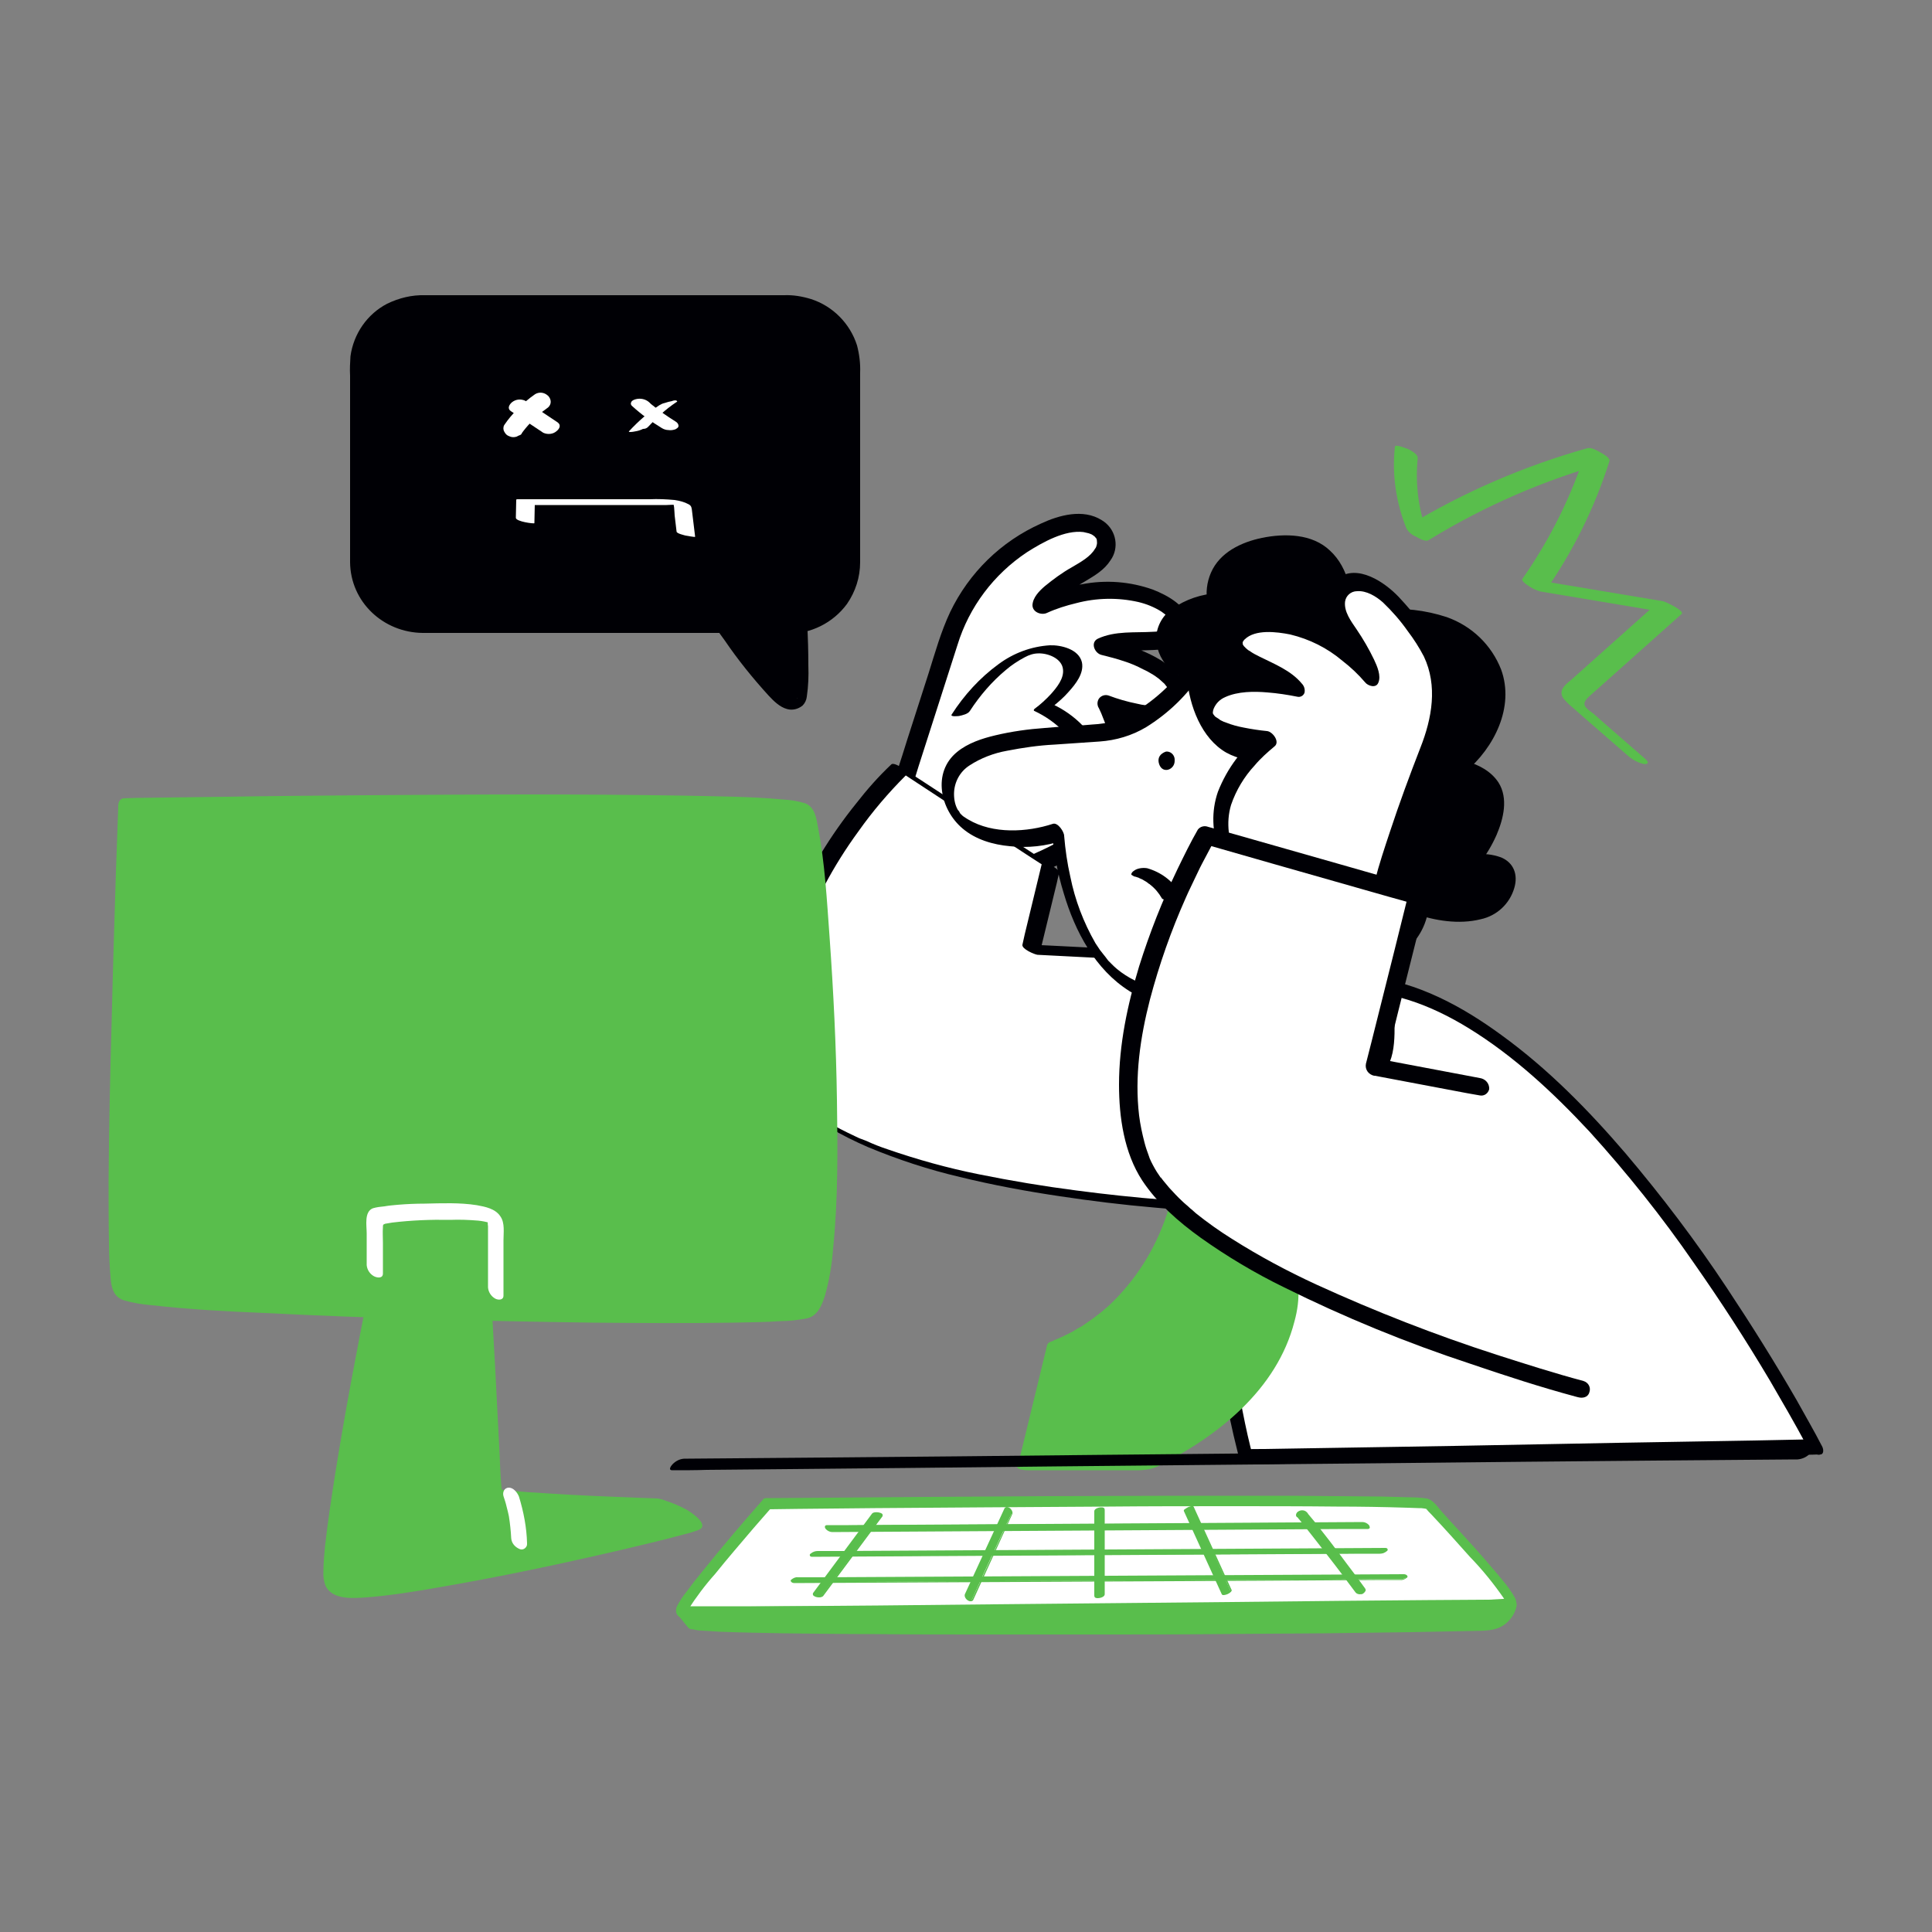 <svg transform="scale(1)" version="1.1" id="z3DlPDkQVX" xmlns="http://www.w3.org/2000/svg" xmlns:xlink="http://www.w3.org/1999/xlink" x="0px" y="0px" viewBox="0 0 500 500" xml:space="preserve" class="pbimage_pbimage__wrapper__image__0LEis false"><rect x="0" y="0" width="500" height="500" fill="#808080" stroke="none"/><title>Error 2</title><style type="text/css"> .st0{fill:#FFFFFF;} .st1{fill:#000005;} .st2{fill:#59BE4C;}
 .st2{fill:#59BE4C;}
 .st1{fill:#000005;}
 .st0{fill:#FFFFFF;}</style><g id="character"><path class="st0" d="M264.4,225.1c0,0,16.1-4.6,23-15.8s-1.2-26.5-1.2-26.5s18.6,7,18.7-2s-19.6-13.2-19.6-13.2
		c5.3-2.6,15.7,0.1,19.2-3.4s-2.9-9.6-13.7-11s-21.5,3.6-21.5,3.6s0-2.7,11.2-9s4.3-16.5-9.3-10.5s-21.7,15.9-26,29.1
		c-6.1,19-15.2,47.7-16.5,50.9" fill="#FFFFFF"></path><path class="st1" d="M265.2,227.3c6.3-1.9,12.2-5,17.4-9.1c4.1-3.3,7.6-7.5,9.1-12.6c1.5-4.9,1-10.1-0.2-15c-0.7-3.1-1.9-6-3.3-8.9
		l-2.4,3.2c2.3,0.9,4.7,1.5,7.1,2c3.6,0.7,8.4,1.5,11.7-0.7c3.8-2.5,3.3-7.6,0.9-10.9c-2.7-3.5-6.9-5.7-10.9-7.3
		c-2.8-1.2-5.8-2.1-8.8-2.8l1,4.2c1.9-0.7,4-1.1,6.1-1c2.5-0.1,5-0.1,7.5-0.3c3.6-0.4,8.4-2.3,7.6-6.8s-5.8-7.2-9.6-8.7
		c-5.9-2.1-12.2-2.6-18.4-1.4c-4.1,0.6-8.1,1.8-11.9,3.5l3.8,2c0,0.9,0,0.6,0,0.4c-0.2,0.9,0,0.2,0.2-0.1c0.3-0.6-0.3,0.3,0.1-0.1
		c0.2-0.2,0.3-0.3,0.5-0.5c0.6-0.6,1.2-1.2,1.8-1.7c2-1.6,4.1-3,6.4-4.3c2.5-1.5,4.9-2.9,6.5-5.4c2.3-3.2,1.5-7.7-1.7-10
		c-0.2-0.1-0.4-0.3-0.6-0.4c-4.8-3-11-1.3-15.7,0.9c-10.3,4.6-18.6,12.7-23.5,22.9c-2.4,5.1-3.9,10.5-5.6,15.9
		c-1.8,5.7-3.7,11.4-5.5,17.1c-1.7,5.5-3.5,10.9-5.3,16.4c-0.6,1.9-1.2,3.7-1.8,5.6c-0.2,0.6-0.4,1.2-0.6,1.9s0.1-0.4-0.1,0.2
		l-0.2,0.5c-0.5,1.2,0,2.5,1.2,3.1c1,0.5,2.8,0.5,3.2-0.8c0.9-2.3,1.6-4.7,2.4-7.1c1.4-4.3,2.8-8.5,4.1-12.8
		c3.4-10.5,6.7-21,10.1-31.5c3-9.8,9.4-18.3,18-24c4.1-2.6,9.8-5.8,14.6-5.2c0.4,0.1,0.8,0.2,1.3,0.3c0.1,0,0.8,0.3,0.3,0.1l0.5,0.2
		c0.2,0.1,0.3,0.2,0.5,0.3c-0.5-0.3,0,0,0.1,0.1c0.2,0.1,0.3,0.3,0.4,0.4c-0.4-0.4,0,0,0.1,0.1c0.3,0.6-0.2-0.5,0.1,0.1
		c0.1,0.2,0.1,0.3,0.2,0.5c-0.1-0.5,0,0.4,0,0.5c0,0.6,0.1-0.4,0,0.2c0,0.2,0,0.4-0.1,0.6c0,0.1-0.1,0.4,0,0.1
		c-0.1,0.3-0.2,0.6-0.4,0.8c-1.2,2.1-3.8,3.5-6,4.8c-2.5,1.4-4.8,3.1-7,4.9c-1.4,1.2-3.1,2.9-3.2,4.9c0,1.9,2.4,2.7,3.8,2
		c2.4-1.1,5-1.9,7.5-2.5c5.3-1.4,10.8-1.5,16.1-0.3c2.1,0.5,4.1,1.3,6,2.5c0.6,0.4,1.2,0.9,1.7,1.4c0.4,0.3,0.1,0,0.4,0.5l0.3,0.4
		c0.3,0.4,0,0.1,0.1,0.2s0.2,0.9,0.2,0.4c0,0.2,0,0.3,0,0.5c0-0.1,0-0.5,0-0.1c0,0.1,0,0.2-0.1,0.3c0.3-0.6,0,0-0.1,0.1
		s-0.3,0.4,0,0c-0.1,0.2-0.3,0.3-0.4,0.4c-0.2,0.2-0.5,0.3-0.7,0.4c-0.2,0.1-0.5,0.2-0.8,0.3c-0.9,0.2-1.8,0.4-2.7,0.4
		c-4.8,0.3-9.9-0.3-14.4,1.8c-2,1-0.8,3.8,1,4.2c2,0.5,4,1,6,1.7c1.6,0.5,3.2,1.2,4.7,2c0.9,0.4,1.8,0.9,2.6,1.4
		c0.2,0.1,0.4,0.3,0.6,0.4s0.4,0.3,0,0c0.4,0.3,0.9,0.6,1.3,1c0.3,0.3,0.7,0.6,1,0.9c0.5,0.5-0.2-0.2,0.1,0.1l0.3,0.4l0.4,0.5
		c0,0.1,0.4,0.7,0.1,0.2c0.2,0.4,0.4,0.9,0.5,1.3c-0.1-0.4,0,0.5,0,0.6c0,0.5,0,0.2-0.1,0.8c0,0.1-0.2,0.7,0,0.1
		c-0.1,0.2-0.1,0.3-0.2,0.5c0,0-0.3,0.5-0.1,0.2s-0.2,0.2-0.3,0.2s-0.5,0.4,0,0.1c-0.1,0.1-0.3,0.2-0.4,0.3l-0.5,0.2
		c0.5-0.2,0,0-0.1,0l-0.9,0.2c-0.1,0-0.7,0.1-0.2,0h-0.8c-1.7,0.1-3.3-0.1-4.9-0.5c-2.5-0.5-4.9-1.2-7.3-2.1c-0.9-0.3-1.9,0-2.5,0.8
		c-0.5,0.8-0.5,1.7,0,2.5c-0.5-1-0.2-0.3,0,0c0.2,0.4,0.4,0.9,0.6,1.3c0.6,1.5,1.2,3,1.7,4.5c1.4,4.2,1.7,8.6,1,12.9
		c-1.8,8.8-10.4,14.5-18,18c-0.8,0.4-1.6,0.7-2.4,1.1l-1.1,0.4c-0.6,0.2,0.5-0.2-0.1,0l-0.4,0.2c-0.6,0.2-1.2,0.4-1.8,0.6
		c-3.1,0.9-1.1,5.2,1.6,4.4L265.2,227.3z" fill="#000005"></path><path class="st0" d="M282.5,196.6c0,0-2.1-8.7-12.3-13.5c0,0,12.8-9.6,5-13.9s-19.1,4-26.4,15.2" fill="#FFFFFF"></path><path class="st1" d="M284.9,195.9c-1.5-6.1-7-11.1-12.4-13.6l-0.1,0.6c1.5-1.2,3-2.5,4.2-3.9c1.7-1.9,4-4.7,3.4-7.6
		c-0.8-3.4-5.4-4.5-8.3-4.4c-4.8,0.3-9.4,2-13.3,4.9c-4.8,3.5-8.9,8-12.1,13c-0.5,0.7,1.8,0.4,1.9,0.4c0.9-0.2,2.3-0.5,2.8-1.3
		c2.6-4,5.7-7.6,9.3-10.6c1.5-1.3,3.2-2.4,4.9-3.3c1.1-0.6,2.3-1,3.5-1c2.5-0.1,6.1,1.3,6.4,4.1c0.3,2.4-1.6,4.7-3.1,6.4
		c-1.3,1.4-2.7,2.7-4.2,3.8c-0.2,0.1-0.4,0.5-0.1,0.6c5.4,2.5,10.7,7.3,12.2,13.3C280.3,198.3,285.2,197.1,284.9,195.9L284.9,195.9z
		" fill="#000005"></path><path class="st0" d="M325.6,313c0,0-126.6-2.5-125.7-43.3s33.1-70.5,33.1-70.5l39.1,25.5l-5.1,21.2l51.8,2.6" fill="#FFFFFF"></path><path class="st1" d="M323.9,311.7c-2.1,0-4.2-0.1-6.3-0.2c-5.5-0.2-10.9-0.6-16.3-1c-7.6-0.6-15.1-1.4-22.7-2.4
		c-8.5-1.1-16.9-2.5-25.3-4.2c-8-1.6-15.9-3.8-23.7-6.5c-1.8-0.6-3.6-1.3-5.3-2.1l-1.3-0.5c-0.1,0-0.7-0.3-0.3-0.1l-0.7-0.3
		c-0.8-0.4-1.7-0.8-2.5-1.2l-1.2-0.6l-0.2-0.1l-0.6-0.3c-0.8-0.4-1.5-0.8-2.2-1.3c-0.2-0.1-0.4-0.3-0.1,0l-0.6-0.4l-1.1-0.7l-1-0.7
		c-0.4-0.3,0.3,0.2-0.1-0.1l-0.6-0.4c-2.2-1.6-4.2-3.5-5.9-5.7c-1.6-2.1-2.8-4.5-3.5-7c-1.1-3.9-0.6-8.1-0.2-12.1
		c0.7-6.6,2.2-13,4.4-19.2c3.7-10.5,9-20.5,15.6-29.5c3.6-5.1,7.7-9.9,12.1-14.3c0.2-0.2,0.4-0.4,0.7-0.6l-3-1.1l13.1,8.6l21.1,13.8
		l4.8,3.1l-1.3-1.4l-4.5,18.6l-0.6,2.7c-0.2,1.1,3.1,2.5,3.9,2.6l17.6,0.9l27.9,1.4l6.4,0.3c1,0-0.1-0.9-0.4-1.2
		c-0.9-0.8-1.9-1.3-3.1-1.5l-17.6-0.9l-27.8-1.4l-6.4-0.3l3.9,2.6l4.5-18.5l0.6-2.7c0.1-0.5-1-1.2-1.3-1.4l-13.2-8.6l-21.1-13.8
		l-4.8-3.1c-0.4-0.3-2.4-1.6-3-1.1c-3.3,3.1-6.3,6.5-9.1,10.1c-6.7,8.3-12.2,17.4-16.5,27.1c-2.6,5.9-4.5,12.1-5.8,18.4
		c-0.7,3.4-1.2,6.8-1.5,10.2c-0.2,2.3-0.3,4.7-0.1,7c0.5,5.7,3.8,10.6,7.9,14.5c5.4,5.1,12.2,8.8,19.1,11.8
		c7.7,3.2,15.6,5.8,23.7,7.7c8.6,2.1,17.2,3.7,26,5c8,1.2,16.1,2.2,24.2,2.9c6.2,0.6,12.5,1,18.8,1.4c3.1,0.2,6.2,0.3,9.3,0.4h0.4
		c1,0-0.1-0.9-0.4-1.1C326.1,312.4,325,311.9,323.9,311.7L323.9,311.7z" fill="#000005"></path><path class="st0" d="M469.8,374.5c0,0-63.2-121.9-121.2-119.9s-26.1,122.6-26.1,122.6L469.8,374.5z" fill="#FFFFFF"></path><path class="st1" d="M471.6,374.4c-2.1-4.1-4.4-8-6.6-12c-5.7-9.9-11.8-19.6-18.1-29.1c-8-12.1-16.8-23.7-26.2-34.8
		c-9.6-11.2-20.1-21.9-32.1-30.6c-10.1-7.4-21.8-13.8-34.4-15.1c-10.5-1.2-21.2,1.2-28.7,9c-7.2,7.4-10.5,18-12.2,27.9
		c-2,11.8-1.9,23.9-1.1,35.7c0.8,10.9,2.3,21.8,4.3,32.6c1.1,6,2.3,11.9,3.8,17.8c0.1,0.3,0.1,0.6,0.2,0.8c0.4,1.4,1.7,2.3,3.1,2.4
		l14.7-0.3l35.3-0.6l42.4-0.8l36.9-0.6l12.1-0.2c1.9,0,3.8,0,5.8-0.1h0.2C472,376.5,472,375.2,471.6,374.4c-0.6-1.1-1.6-1.8-2.9-1.9
		l-14.7,0.3l-35.3,0.6l-42.4,0.8l-36.9,0.6l-12.1,0.2c-1.9,0-3.9,0-5.8,0.1h-0.2l3.1,2.4c-1.1-4-2-8.1-2.8-12.2
		c-2-9.8-3.5-19-4.6-29c-1.4-11.7-1.7-23.5-0.9-35.3c0.8-10.2,2.9-21.3,8.3-30c2.4-3.9,5.5-7.3,9.3-9.8c4.2-2.6,8.9-4.2,13.8-4.5
		c11.7-1,23,3.5,32.6,9.4c11.7,7.2,21.9,16.7,31.3,26.8c9.7,10.7,18.8,22.1,27,34c7,10,13.3,19.7,19.6,30.3c3.2,5.5,6.4,11,9.4,16.6
		c0.1,0.2,0.3,0.5,0.4,0.8c0.5,1.1,1.6,1.8,2.9,1.9C472,376.4,472,375.2,471.6,374.4z" fill="#000005"></path><path class="st0" d="M309.8,172.1c0,0-10.2,15.8-23.5,17.2s-39.6,0.4-40.6,13.9s17.4,15.7,28.4,12c0,0,1.9,35.2,23.7,41.8
		s30.6-0.5,34,13.5c0,0,28.8,20.8,27.7-6.3c-0.2-4.2,2.6-57.1-31.2-69.1C328.2,195.1,309.1,189.4,309.8,172.1z" fill="#FFFFFF"></path><path class="st1" d="M308.1,170.4c-3.4,5.2-7.8,9.6-13,13c-1.9,1.3-4.1,2.3-6.3,3.1c-2,0.6-4.1,0.9-6.1,1
		c-4.1,0.4-8.2,0.5-12.3,0.9c-4.3,0.3-8.6,0.9-12.8,1.9c-3.4,0.8-7.1,2-9.9,4.3c-6.5,5.3-4.4,14.9,1.4,19.8
		c3.4,2.9,7.9,4.2,12.3,4.6c4.6,0.5,9.3,0,13.7-1.5l-2.9-3.1c0.4,5.7,1.4,11.3,3.1,16.8c2.9,9.8,8.1,19.7,17,25.3
		c5.4,3.4,12.2,4.5,18.4,5.4c4.7,0.6,9.6,0.5,14.1,1.8c0.7,0.2,1.4,0.5,2,0.8l0.2,0.1c0.3,0.1-0.3-0.2,0,0l0.5,0.3
		c0.2,0.1,0.3,0.3,0,0c0.2,0.2,0.4,0.4,0.5,0.5s-0.1-0.2-0.1-0.2l0.2,0.3l0.3,0.5c-0.4-0.6,0.1,0.1,0.1,0.3s0.2,0.5,0.4,0.7
		c-0.2-0.4,0,0.1,0.1,0.2c0.1,0.3,0.2,0.6,0.3,0.9c0.2,0.5,0.3,1,0.4,1.5c0.7,2.6,3.5,3.9,5.6,5.1c3,1.8,6.1,3.3,9.4,4.4
		c3.1,1,6.8,1.8,10,0.6c6.9-2.5,6.2-11.1,6.2-17.1c0-7.1-0.4-14.2-1.5-21.3c-1.5-9.7-4.2-19.5-9.1-28.1
		c-5.2-9.1-13.1-16.8-23.1-20.2l-0.7-0.2c-0.2-0.1-0.6-0.2-0.3-0.1l-0.9-0.3c-1.5-0.7-3-1.4-4.4-2.3c-1.7-1-3.2-2.2-4.6-3.6
		c-1.5-1.5-2.8-3.2-3.6-5.1c-1-2.5-1.5-5.1-1.4-7.8c-0.1-1.2-0.7-2.3-1.6-3c-0.6-0.4-1.9-0.9-1.9,0.3c-0.4,12.6,9.2,22.4,20.5,26.3
		c5,1.8,9.6,4.7,13.4,8.5c1,1,2,2.1,2.8,3.3c0.5,0.6,0.9,1.2,1.4,1.9c0.2,0.3,0.4,0.6,0.6,1l0.3,0.4c0.1,0.1,0.1,0.2,0.2,0.3
		c1.6,2.7,3,5.4,4.1,8.3c2.2,5.7,3.8,11.6,4.7,17.6c0.5,2.7,0.8,5.5,1,8.3c0.1,1.3,0.2,2.6,0.3,3.8c0.1,1.1,0.1,2.2,0.2,3.1
		c0.1,2.9,0.1,5.8,0.1,8.7c0,4.4,0.1,10.4-4.5,12.8c-1.8,0.8-3.7,1-5.6,0.7c-1.1-0.2-2.2-0.4-3.3-0.7c-1-0.3-2-0.7-3-1.1
		c-2-0.8-3.9-1.8-5.7-2.9c-0.7-0.4-1.5-0.9-2.2-1.3c-0.5-0.3,0.3,0.2,0,0l-0.4-0.2l-0.6-0.4l-0.5-0.4l1.6,2.6
		c-0.8-3.3-2-6.5-4.5-8.9c-1.9-1.8-4.3-3-6.9-3.4c-3.1-0.6-6.4-0.7-9.6-1.1c-4.5-0.5-9.1-1.3-13.5-2.5c-3.5-0.9-6.8-2.5-9.6-4.8
		c-0.5-0.4-1-0.9-1.4-1.3l-0.9-0.9l-0.3-0.4l-0.3-0.4c0.1,0.1,0.1,0.1,0,0c-0.5-0.6-1-1.3-1.5-1.9c-0.5-0.8-0.9-1.3-1.2-1.8
		c-3.1-5.4-5.3-11.2-6.5-17.2c-0.8-3.5-1.3-7-1.6-10.6c0-1-1.6-3.5-2.9-3.1c-6.7,2.2-15.5,2.7-21.9-1.1c-0.2-0.1-0.5-0.3-0.8-0.5
		l-0.6-0.4c0,0-0.3-0.3-0.1-0.1c-0.3-0.3-0.6-0.5-0.8-0.9c0.4,0.5-0.6-1-0.3-0.4c-0.8-1.3-1.1-2.8-1.1-4.3c0-3,1.5-5.8,4-7.4
		c2.9-1.9,6.3-3.2,9.7-3.8c4.1-0.8,8.2-1.4,12.3-1.6c3.9-0.3,7.8-0.5,11.7-0.8c4.2-0.3,8.3-1.5,12-3.7c5.8-3.6,10.8-8.4,14.5-14.2
		C312.4,172.5,309.2,168.7,308.1,170.4z" fill="#000005"></path><path class="st1" d="M367.6,234.7c0,0,17.9,6.3,21.7-3.4s-8.2-8.2-8.2-8.2s15.2-19.1-3.2-24.3c0,0,16.7-14.1,5.6-29.4
		s-36.1-8-36.1-8s2.4-22-16.8-20.8s-15.6,14.9-15.6,14.9s-12.3,0.6-13.2,8.2s8,11.3,8,11.3s1.7,22,18.5,20.1l13.8,28.5
		c0,0-6.4,9.5-1.1,20.2S367.3,248.8,367.6,234.7z" fill="#000005"></path><path class="st1" d="M366,236.4c5.3,1.9,11.6,2.9,17.2,1.5c4.2-0.9,7.5-4,8.7-8.1c1-3.4-0.1-6.5-3.4-7.9c-2.2-0.8-4.6-1.1-7-0.7
		l1.3,2.4c1.8-2.3,3.3-4.8,4.5-7.5c1.8-4.2,3.1-9.5,0.5-13.6c-1.9-2.9-5.1-4.6-8.4-5.5l-0.2,2.8c7.5-6.3,12.8-16.8,9.3-26.5
		c-2.5-6.4-7.6-11.3-14.1-13.6c-5.5-1.8-11.4-2.5-17.2-1.9c-3.4,0.2-6.7,0.8-9.9,1.7l2.4,1.4c0.7-6.4-0.6-13.9-5.5-18.4
		c-4.6-4.4-11.7-4.5-17.6-3.3c-5.3,1.1-10.9,3.7-13.2,9c-1.1,2.5-1.4,5.3-0.9,7.9l2.8-2.6c-4.3,0.2-8.5,1.6-12,4.1
		c-2.6,1.8-4.1,4.8-4.1,7.9c0.2,3.1,1.6,6,4,7.9c1.4,1.3,3.1,2.3,4.8,3.1l-0.8-1c0.6,7.1,3.7,15.6,10.2,19.3
		c3.1,1.7,6.7,2.3,10.2,1.9l-1.7-0.7l12.1,25l1.7,3.5l0.1-1.3c-1.8,2.8-2.9,6-3.3,9.4c-0.6,5.1,0.4,11.5,4.3,15.2
		c6.1,5.7,16.6,3.2,22.5-1.5c3.9-3,6.3-7.6,6.5-12.5c0-1.2-1.7-1.2-2.5-1c-1.2,0.3-2,1.2-2.2,2.4c-0.1,3.2-1.5,6.2-3.8,8.4
		c-2.1,1.9-4.6,3.1-7.3,3.6c-2.7,0.6-5.5,0.1-7.9-1.3c-3.5-2.2-4.8-6.8-5-10.7c-0.2-3.7,0.6-7.3,2.3-10.5c0.4-0.8,1-1.4,0.7-2.4
		c-0.1-0.3-0.3-0.7-0.5-1l-7-14.5l-6.3-13c-0.3-0.6-1.1-0.7-1.7-0.7c-4.8,0.5-9.4-1.7-12.1-5.7c-2.2-3.3-3.6-6.9-4.2-10.8
		c-0.2-0.9-0.3-1.7-0.4-2.6c-0.1-0.5-0.4-0.8-0.8-1c-1.1-0.4-2.1-1-3-1.8c-1.9-1.3-3.3-3.2-4-5.4c-0.4-1.3-0.3-2.6,0-3.9
		c0.2-0.4,0.4-0.9,0.6-1.2c-0.1,0.2,0.2-0.3,0.3-0.4l0.2-0.3c0.5-0.5-0.2,0.1,0.1-0.1s0.4-0.4,0.6-0.5c0,0,0.3-0.2,0.1-0.1
		s0.2-0.1,0.2-0.1c0.5-0.3,1.1-0.6,1.6-0.8c-0.4,0.2,0.2-0.1,0.4-0.1l0.8-0.3c0.5-0.1,1-0.3,1.5-0.4l0.4-0.1c-0.2,0-0.2,0,0,0
		s0.5-0.1,0.8-0.1s0.8-0.1,1.2-0.2s0.8-0.1,1.2-0.1c1-0.1,3.1-1.3,2.8-2.6c-0.1-0.5-0.2-1-0.2-1.6c0-0.5,0-1.1,0-1.6
		c0-0.1,0-0.3,0-0.4c0,0.4,0-0.1,0-0.2c0.1-0.4,0.1-0.7,0.2-1.1c0.3-1.4,1-2.7,2-3.8c0.1-0.1,0.7-0.6,0.3-0.3
		c0.2-0.2,0.4-0.3,0.6-0.5s0.4-0.3,0.6-0.4s0.4-0.3,0,0c0.1-0.1,0.3-0.2,0.4-0.2c1.1-0.6,2.2-1.1,3.5-1.4c4.9-1.3,11-1.5,15,1.9
		c2.9,2.4,4.4,6.1,5,9.7c0.3,1.7,0.4,3.3,0.4,5c0,0.5,0,1.1,0,1.6c0,0.2-0.1,1.1,0,0.2c-0.2,1.5,1.2,1.8,2.4,1.4l0.5-0.1l0.6-0.1
		c0.2,0,1.2-0.3,0.4-0.1c1.7-0.4,3.4-0.6,5.1-0.9c4.8-0.7,9.7-0.5,14.5,0.6c5.9,1.3,10.9,5,14,10.1c3,5.2,3.1,11.7,0.2,17
		c-1.1,2.2-2.5,4.3-4.2,6.1c-0.5,0.6-1.1,1.2-1.7,1.8s0.2-0.2-0.1,0.1l-0.2,0.2c-0.7,0.6-1.8,2.3-0.2,2.8c2.5,0.7,5.1,1.8,6.7,4
		c1.2,1.6,1.7,3.6,1.6,5.6c-0.2,3.7-1.9,7.2-4,10.4c-0.4,0.6-0.8,1.1-1.2,1.7c-0.2,0.2,0.4-0.5,0.1-0.1l-0.1,0.2
		c0,0.1-0.1,0.1-0.1,0.2c-1,1.3-0.4,2.7,1.3,2.5h0.4h0.4c0.6-0.1-0.4,0,0.2,0c0.4,0,0.9,0,1.3,0.1c0.3,0,0.5,0,0.8,0.1l0.4,0.1h0.2
		c1,0.2,1.9,0.6,2.6,1.3c0.3,0.4,0.5,0.8,0.7,1.3c0.1,0.6,0.1,1.1,0,1.7c-0.1,0.8-0.3,1.5-0.6,2.2c-0.2,0.7-0.7,1.3-1.2,1.7
		c-0.3,0.3,0.4-0.3-0.1,0.1l-0.4,0.3c-0.6,0.4,0.5-0.2-0.2,0.1l-0.4,0.2l-0.4,0.2c0.5-0.2-0.2,0.1-0.2,0.1c-0.4,0.1-0.7,0.2-1.1,0.3
		c0.3-0.1-0.6,0.1-0.8,0.1c-0.4,0.1-0.8,0.1-1.2,0.1c-0.7,0.1-1.4,0.1-2.1,0c-1.5-0.1-3-0.3-4.5-0.5c-1.8-0.3-3.5-0.8-5.2-1.4
		c-1.2-0.3-2.5,0.1-3.3,1.1C365.2,234.7,364.9,236,366,236.4z" fill="#000005"></path><path class="st0" d="M320.4,203.8c0,0,8.5-19.5,18.9-15.6s11.8,37.6-7.2,35" fill="#FFFFFF"></path><path class="st1" d="M322.8,204.6c0.1-0.3,0.3-0.6,0.4-0.9c0.4-0.8,0.7-1.5,1-2c1.2-2.3,2.7-4.5,4.3-6.5c1.6-2.1,3.6-3.8,5.9-5.1
		c0.5-0.2,1.1-0.4,1.6-0.6c0.4-0.1,0.9-0.1,1.3-0.1c0.1,0,1,0.2,0.5,0c0.3,0.1,0.7,0.2,1,0.3c-0.1,0-0.4-0.2,0,0l0.6,0.3
		c-0.6-0.4,0,0,0.1,0.1l0.5,0.5c0.4,0.4-0.2-0.3,0.2,0.2c0.1,0.2,0.3,0.4,0.5,0.6c0.3,0.4,0.6,0.8,0.8,1.2c0.3,0.4,0-0.1,0.2,0.3
		c0.1,0.2,0.2,0.5,0.4,0.8c1,2,1.6,4.2,1.9,6.4c0.9,4.8,0.4,9.8-1.3,14.4c-0.8,2.2-2.3,4-4.1,5.4c-1.9,1.3-4.3,1.8-6.6,1.4
		c-1-0.1-2.4,0.4-2.3,1.6s1.5,2,2.6,2.1c5.7,0.7,11.1-1.5,14-6.6c2.7-4.8,3.4-10.7,2.8-16.1c-0.5-4.9-2.1-10.4-5.9-13.9
		c-2.3-2-5.2-2.9-8.2-2.6c-3.3,0.3-6.1,2.2-8.4,4.4c-3.6,3.7-6.5,8.1-8.5,12.9C317.1,205.2,321.8,206.8,322.8,204.6L322.8,204.6z" fill="#000005"></path><path class="st1" d="M301.8,194.5c0,0-2.7,0.7-1.8,3.3s4.1,1.4,4-1c0.1-1.1-0.7-2.2-1.9-2.3C302,194.5,301.9,194.5,301.8,194.5z" fill="#000005"></path><path class="st1" d="M293.9,226.9l0.6,0.2l0.3,0.1c0.2,0.1,0,0-0.1,0c0.4,0.2,0.8,0.3,1.1,0.5s0.7,0.4,1,0.6l0.5,0.4l0.2,0.1
		c0.3,0.2-0.2-0.2,0.1,0.1c1.3,1,2.3,2.2,3.1,3.6c0.2,0.3,1,0.4,1.3,0.5c0.6,0.1,1.3,0,1.9-0.2c0.7-0.2,2-0.8,1.4-1.8
		c-1.9-3.1-4.9-5.3-8.4-6.3c-0.6-0.1-1.2-0.1-1.8,0c-0.6,0.1-1.2,0.3-1.7,0.7c-0.3,0.2-0.7,0.6-0.6,1
		C293.2,226.6,293.5,226.9,293.9,226.9L293.9,226.9z" fill="#000005"></path><path class="st0" d="M329.9,238.9c0,0-12.6-11-14.1-24.1s12.4-23.4,12.4-23.4s-19.8-1.5-16.1-9.7s23.4-3.6,23.4-3.6
		c-3.7-4.7-14.2-6.6-16-11.2s6.7-7.5,17-4.1s17.9,12.4,17.9,12.4s1.1-2.4-6.3-12.9s3.1-16.8,12.9-5.6s15,19.1,9.4,35.9
		c0,0-15.8,39.9-14,45.9" fill="#FFFFFF"></path><path class="st1" d="M331.3,237.6c-4.9-4.2-8.8-9.5-11.4-15.4c-1.9-4.5-2.7-9.2-1.3-13.9c1.3-3.8,3.4-7.3,6.1-10.2
		c1.5-1.8,3.3-3.4,5.1-4.9c1.6-1.2-0.5-3.9-1.9-4c-2-0.2-4-0.5-6-0.9c-1.6-0.3-3.1-0.7-4.6-1.3c-0.4-0.1-0.8-0.3-1.2-0.5
		c-0.2-0.1-0.4-0.2-0.5-0.3c-0.6-0.3,0.4,0.3-0.1-0.1l-0.8-0.5l-0.4-0.3c0.6,0.5,0,0-0.1-0.2s-0.3-0.6,0,0c-0.1-0.1-0.2-0.3-0.3-0.4
		c-0.2-0.5,0.3,0.4,0,0c-0.1-0.1-0.1-0.6,0,0c0-0.2,0-0.9,0-0.4c0-0.3,0.1-0.6,0.2-0.9c0.6-1.4,1.6-2.4,3-3
		c3.3-1.5,7.5-1.5,10.9-1.2c2.6,0.2,5.2,0.6,7.7,1.1c0.8,0.2,1.6-0.2,1.9-1c0.2-0.9-0.1-1.8-0.7-2.4c-2.8-3.4-7.2-5.1-11-7
		c-0.8-0.4-1.6-0.8-2.3-1.3c-0.4-0.2-0.8-0.5-1.1-0.8c0,0-0.4-0.3-0.1-0.1c-0.2-0.2-0.3-0.3-0.5-0.5c-0.5-0.6,0.2,0.4-0.1-0.2
		c-0.1-0.1-0.2-0.2-0.2-0.4c0.1,0.2,0-0.2,0-0.2c0-0.6,0,0.3,0-0.1c0-0.1,0.1-0.5,0-0.1c0-0.1,0.1-0.2,0.2-0.3
		c0.2-0.4,0.1-0.2,0.3-0.4c2.7-2.7,8.3-2,11.8-1.3c5,1.2,9.6,3.5,13.5,6.8c2.2,1.7,4.1,3.5,5.9,5.6c0.7,0.9,2.8,1.6,3.4,0.1
		c0.8-1.8-0.3-4.3-1.1-6c-1.3-2.7-2.8-5.3-4.5-7.8c-1.5-2.2-3.3-4.6-3-7.2c0.2-1.5,1.5-2.7,3.1-2.7c2.4-0.2,4.9,1.3,6.7,2.9
		c2.4,2.3,4.5,4.7,6.4,7.4c1.6,2.1,3,4.3,4.2,6.6c3.6,7.6,2.1,16-0.9,23.6c-2.8,7.2-5.5,14.5-7.9,21.8c-1.4,4.2-2.8,8.4-3.9,12.7
		c-0.8,2.9-1.7,6-1.6,9c0,0.5,0.1,1.1,0.3,1.6c0.7,2.5,4.9,2.8,4.1-0.4c-0.1-0.2,0,0.6,0.1,0.2c0-0.1,0-0.2,0-0.3c0-0.1,0-0.8,0-0.5
		s0-0.4,0-0.6c0-0.3,0.1-0.6,0.1-1c0.2-1.6,0.6-3.2,1-4.7c1-4.2,2.4-8.3,3.7-12.4c2.5-7.6,5.3-15.2,8.2-22.7
		c3.3-8.5,5-17.8,1.1-26.4c-2.5-5.7-6.6-10.8-10.8-15.3c-3.6-3.8-10.7-8.7-15.9-4.8c-1.8,1.6-2.7,4-2.3,6.3c0.4,3.6,2.6,6.4,4.5,9.3
		c0.9,1.4,1.7,2.7,2.5,4.1c0.5,0.8,0.9,1.7,1.2,2.5c0.1,0.3,0.2,0.7,0.4,1l0.1,0.4c0.2,0.5,0-0.3,0,0s0,0.4,0.1,0.6
		c0.1,0.5,0-0.1,0-0.1c0,0.4,0,0,0.1-0.2l3.4,0.2c-1.9-2.2-4.1-4.3-6.4-6.1c-4.5-3.7-9.7-6.4-15.3-7.9c-4.6-1.1-11.1-1.8-15.1,1.4
		s-0.8,8,2.4,10.3c2.2,1.4,4.6,2.7,7,3.8c2.2,1.1,4.4,2.3,5.8,3.9l1.1-3.5c-2.4-0.5-4.9-0.9-7.4-1.1c-4.4-0.4-9.2-0.5-13.3,1.3
		c-3.8,1.7-6.4,5.8-4.4,9.9c1.9,3.6,6.2,5.2,9.9,6.2c2.7,0.8,5.6,1.3,8.4,1.5l-1.9-4c-5.3,3.9-9.3,9.3-11.7,15.4
		c-3.6,10.4,1.5,20.8,7.9,28.8c1.8,2.3,3.7,4.4,5.9,6.3c0.8,0.7,2.1,1.4,3.1,0.6S332.1,238.3,331.3,237.6L331.3,237.6z" fill="#000005"></path><path class="st2" d="M332.8,333.4c0,0,2.9,26.8-36.3,45.9h-29.6l7.6-31.6c0,0,23-6.7,31.6-35.4L332.8,333.4z" fill="#59BE4C"></path><path class="st2" d="M329.4,333.7c0.2,3.4-0.2,6.8-1.3,10c-2.5,8.5-7.9,16-14.3,21.9c-5.9,5.3-12.6,9.7-19.8,13.1l3.2-0.6h-29.7
		l2.6,0.9l6.7-27.6l1-3.9l-1.6,1.1c3.3-1.1,6.5-2.6,9.4-4.5c6.5-4,12.1-9.5,16.3-15.9c3.3-5,5.8-10.5,7.4-16.2l-6.6,0.9l23.5,18.4
		l3.3,2.6c1.1,0.9,2.9,0.6,4.2,0.4c0.3-0.1,3.2-0.8,2.2-1.6l-23.5-18.4l-3.3-2.6c-1-0.8-2.6-0.6-3.8-0.5c-0.9,0.1-2.5,0.3-2.8,1.4
		c-2.7,9.1-7.6,17.4-14.3,24.1c-2.3,2.3-4.9,4.3-7.6,6.1c-0.5,0.4-1.1,0.7-1.7,1l-0.8,0.5c-0.1,0.1-1,0.6-0.5,0.3
		c-0.9,0.5-1.8,0.9-2.8,1.4c-0.7,0.3-1.4,0.6-2.1,0.9c-0.5,0.2,0.8-0.2,0.3-0.1l-0.2,0.1c-0.1,0-0.1,0-0.2,0.1
		c-0.6,0.2-1.4,0.4-1.6,1.1l-6.7,27.6l-1,3.9c-0.2,0.8,2.3,0.9,2.6,0.9h25.8c2.7,0,5.4,0.2,7.9-1c15.6-7.8,30.9-19.9,35.4-37.5
		c0.8-2.9,1.2-5.9,1-8.9C336,331.5,329.2,332.1,329.4,333.7z" fill="#59BE4C"></path><path class="st0" d="M409.2,359.5c0,0-101.7-27.4-114.1-60s17-83.4,17-83.4l54.8,15.6L355.7,276l27.3,5.2" fill="#FFFFFF"></path><path class="st1" d="M409.8,357.4c-7.5-2-15-4.4-22.5-6.8c-15.8-5.1-31.4-11.2-46.5-18.1c-7.6-3.5-14.9-7.4-22-11.9
		c-3.2-2-6.3-4.2-9.3-6.6l-1-0.9l-0.5-0.4c-0.6-0.5,0.4,0.4-0.1-0.1s-1.3-1.1-1.9-1.7c-1.2-1.1-2.3-2.3-3.4-3.5
		c-0.5-0.6-1-1.2-1.5-1.8c-0.2-0.3-0.5-0.6-0.7-0.9l0,0.1l-0.4-0.6c-0.8-1.1-1.5-2.4-2.1-3.6l-0.4-0.9c0-0.1-0.2-0.6,0,0l-0.2-0.6
		c-0.4-1.1-0.8-2.2-1.1-3.4c-0.6-2.3-1.1-4.6-1.4-7c-1.2-10.1,0.3-20.3,2.8-30c2.4-9.1,5.5-17.9,9.3-26.4c0.4-0.9,0.8-1.8,1.2-2.6
		s0.8-1.7,1-2.1c0.7-1.4,1.3-2.8,2-4.1c0.9-1.7,1.8-3.4,2.7-5.1l0.4-0.7l-2.7,0.7l18.5,5.3l29.5,8.4l6.8,1.9l-1.7-3l-3.7,14.9
		l-6,23.9l-1.4,5.5c-0.3,1.5,0.7,2.8,2.1,3.1c0.1,0,0.1,0,0.2,0l23.8,4.5l3.4,0.6c1.1,0.2,2.1-0.5,2.4-1.6c0-0.1,0-0.3,0-0.4
		c-0.1-1.3-1.1-2.3-2.4-2.5l-23.8-4.5l-3.4-0.6l2.3,3.1l3.7-15l6-23.9l1.4-5.5c0.3-1.3-0.5-2.6-1.7-3l-18.5-5.3l-29.5-8.4l-6.8-1.9
		c-1-0.4-2.1-0.1-2.7,0.7c-1.9,3.3-3.6,6.8-5.3,10.3c-3.9,8.1-7.2,16.5-9.9,25.1c-3,9.9-5.2,20.2-5.2,30.6c0,8.4,1.3,17.6,6,24.8
		c3.9,5.9,9.4,10.7,15.1,14.8c6.9,4.9,14.1,9.2,21.7,12.9c15.5,7.7,31.6,14.3,48,19.7c9.1,3.1,18.3,6.1,27.6,8.6l0.4,0.1
		c1.1,0.3,2.5,0.1,2.9-1.2C411.8,359.1,411.1,357.8,409.8,357.4L409.8,357.4z" fill="#000005"></path><path class="st2" d="M361,115.6c-0.8,7.2,0.3,14.5,3,21.2c0.6,1,1.5,1.7,2.5,2.1c0.6,0.4,2.5,1.4,3.2,0.9
		c14.5-8.9,30.2-15.7,46.6-20.2l-5.7-3.4c-3.8,12-9.4,23.3-16.6,33.6c-0.4,0.5,1.2,1.6,1.4,1.7c1,0.7,2.1,1.3,3.4,1.6l35.3,5.9
		l-4.8-3.3l-22.4,20c-1.4,1.2-3.7,2.7-2.4,4.9c0.7,0.9,1.6,1.8,2.5,2.5l2.6,2.3l11.5,10c1.2,1.1,2.6,1.9,4.2,2.3
		c1.1,0.2,1.6-0.3,0.6-1.2l-10.8-9.4l-2.6-2.3c-0.7-0.6-2.1-1.4-2.4-2.3s0.7-1.8,1.2-2.3c0.9-0.8,1.7-1.5,2.6-2.3l21.3-19
		c0.9-0.8-4.2-3.2-4.8-3.3l-35.3-5.9l4.8,3.3c7.2-10.3,12.8-21.6,16.6-33.6c0.3-0.9-1.6-1.9-2.1-2.2c-0.9-0.5-2.5-1.5-3.6-1.2
		c-16.4,4.6-32.1,11.4-46.6,20.2l5.7,3.1c-2.7-6.5-3.7-13.6-3-20.7c0.1-1.1-1.8-2-2.5-2.4C364.2,116.2,361.1,114.8,361,115.6
		L361,115.6z" fill="#59BE4C"></path></g><g id="error"><path class="st1" d="M109.4,78.2h94.3c9,0,16.3,7.3,16.3,16.3v51.5c0,9-7.3,16.3-16.3,16.3h-94.3c-9,0-16.3-7.3-16.3-16.3V94.5
		C93.1,85.5,100.4,78.2,109.4,78.2z"></path><path class="st1" d="M203.9,160.4h-94c-3.2,0-6.3-1-8.8-3c-3.4-2.8-5.4-7.1-5.4-11.5c0-1.6,0-3.1,0-4.7V98.4c0-1.3,0-2.6,0-3.9
		c0-5.1,2.6-9.9,6.9-12.6c3.6-2.2,7.4-2,11.4-2h82.8c2.9-0.1,5.8-0.1,8.6,0.1c5.1,0.7,9.4,4.3,11.2,9.1c0.7,2.2,1,4.6,0.9,6.9v41.7
		c0,5.1,0.6,10.7-1.8,15.3C213.4,157.5,208.9,160.3,203.9,160.4c-1,0-2.5,0.4-2.6,1.7s1.4,1.9,2.4,1.9c6.1,0.1,11.9-2.8,15.5-7.7
		c2.2-3.2,3.4-6.9,3.4-10.8v-49c0.1-2.4-0.2-4.8-0.8-7.1c-1.8-5.7-6.3-10.2-11.9-12c-2.3-0.7-4.6-1.1-7-1H110
		c-3.4-0.1-6.7,0.7-9.8,2.2c-5.2,2.7-8.7,7.8-9.5,13.6c-0.1,1.7-0.2,3.3-0.1,5v33.2c0,5,0,10.1,0,15.1c0.1,10.3,8.6,18.2,18.8,18.3
		c3.1,0,6.2,0,9.3,0h85c1,0,2.5-0.4,2.6-1.6S204.8,160.4,203.9,160.4z"></path><path class="st1" d="M183.6,155.9c0,0,20.5,30.8,22.4,25.6s-0.6-35.2-0.6-35.2L183.6,155.9z"></path><path class="st1" d="M181.3,156.7c2,3.1,4.1,6.1,6.3,9.1c3.4,5,7.2,9.7,11.3,14.2c1.3,1.4,2.9,3,4.8,3.5c1.4,0.4,2.9,0,4-0.9
		c0.6-0.6,1-1.4,1.1-2.3c0.4-2.7,0.5-5.4,0.4-8.1c0-3.6-0.1-7.1-0.3-10.7c-0.3-5.2-0.6-10.5-1-15.7c-0.1-1.3-2.6-1.1-3.4-0.8
		l-19.1,8.4l-2.7,1.2C181.9,154.9,180.7,155.7,181.3,156.7c0.6,1,2.4,0.8,3.2,0.4l19.1-8.4l2.7-1.2l-3.3-0.8c0.3,4,0.6,8,0.8,12
		c0.5,6.3,0.7,12.7,0.4,19c0,1-0.2,2-0.4,3c-0.1,0.3-0.2,0.6-0.2,0.9c0-0.2,0.1-0.3,0.3-0.4c0.6-0.4,1.2-0.6,1.8-0.6
		c-0.1,0,0.7,0.1,0.4,0s0.5,0.1,0.3,0.1c-0.1,0-0.2-0.1-0.3-0.1c0.3,0.3,0.2,0.1,0-0.1s-0.4-0.2-0.5-0.4c-0.7-0.5-1.3-1.1-1.9-1.7
		c-3.9-4.2-7.5-8.7-10.8-13.4c-2.4-3.3-4.7-6.6-6.9-10C184.9,153.5,180.1,154.9,181.3,156.7z"></path><path class="st0" d="M132.2,106.4l8.4,5.6c1.1,0.5,2.5,0.4,3.4-0.4c0.8-0.6,1.3-1.6,0.3-2.3l-8.4-5.6c-1.1-0.5-2.4-0.4-3.4,0.4
		C131.8,104.7,131.2,105.7,132.2,106.4L132.2,106.4z"></path><path class="st0" d="M135.1,112c0-0.1,0.1-0.1,0.1-0.2l-0.3,0.5c1.4-2,3.1-3.7,4.9-5.3l-0.5,0.4c0.7-0.6,1.4-1.1,2.2-1.7
		c0.5-0.3,0.9-0.8,1-1.4c0.1-0.6-0.1-1.2-0.5-1.7c-0.9-1-2.3-1.3-3.5-0.6c-1.6,1.1-3.1,2.4-4.5,3.8c-1.3,1.3-2.5,2.7-3.5,4.2
		c-0.3,0.5-0.3,1.2,0,1.7c0.3,0.6,0.7,1,1.3,1.2c0.6,0.3,1.3,0.3,1.9,0.1l0.6-0.3C134.7,112.6,135,112.4,135.1,112L135.1,112z"></path><path class="st0" d="M163.5,105c2.4,2.2,5,4.1,7.8,5.8c0.5,0.3,1.1,0.5,1.7,0.5c0.6,0.1,1.2,0,1.8-0.2c0.3-0.2,0.8-0.4,0.8-0.9
		c0-0.4-0.3-0.8-0.6-1c-1.3-0.8-2.6-1.7-3.9-2.6c-0.6-0.4-1.2-0.9-1.7-1.3l-0.2-0.2c-0.2-0.1,0,0,0.1,0.1c-0.1-0.1-0.3-0.2-0.4-0.3
		c-0.3-0.2-0.6-0.5-0.9-0.8c-0.9-0.8-2.2-1.1-3.4-0.8c-0.4,0.1-1,0.3-1.2,0.7C163.2,104.3,163.2,104.7,163.5,105L163.5,105z"></path><path class="st0" d="M167.7,110.5c2.2-2.4,4.6-4.6,7.3-6.4c0.2-0.1,0.4-0.2,0.1-0.4s-1,0-1.2,0.1c-0.6,0.1-1.3,0.3-1.9,0.5
		c-0.5,0.1-0.9,0.3-1.4,0.6c-2.9,1.9-5.5,4.2-7.8,6.7c-0.2,0.2,0.2,0.2,0.3,0.2c0.5,0,1-0.1,1.5-0.2c0.6-0.1,1.2-0.3,1.8-0.6
		C167,111,167.4,110.8,167.7,110.5L167.7,110.5z"></path><path class="st0" d="M138.3,135.4l0.1-4.8l-0.4,0.1h34.5c1.7-0.1,3.3-0.1,5,0l-2.9-0.7l0.3,0.1l-1.1-0.5c0.8,0.6,0.7,2.8,0.8,3.8
		l0.5,4.2c0.1,0.5,2,0.9,2.3,1c0.2,0,2.5,0.5,2.5,0.3c-0.3-2.2-0.5-4.4-0.8-6.6c-0.1-0.8-0.1-1.4-0.9-1.8c-1.1-0.6-2.3-0.9-3.6-1.1
		c-2.2-0.2-4.3-0.3-6.5-0.2h-6.7H134c-0.1,0-0.3,0-0.4,0.1l-0.1,4.7C133.5,135,138.3,135.6,138.3,135.4L138.3,135.4z"></path></g><g id="device"><path class="st1" d="M468.6,374.7c-3,0-6,0-8.9,0.1l-21.6,0.2l-31.2,0.3l-37.8,0.4l-41.1,0.4l-41.5,0.4l-38.8,0.4l-33.1,0.3
		l-24.2,0.2l-12.3,0.1h-0.8c-1.2,0-2.3,0.5-3.2,1.4c-0.4,0.4-1.3,1.6-0.1,1.6c3,0,6,0,8.9-0.1l21.6-0.2l31.2-0.3l37.8-0.4l41.1-0.4
		l41.5-0.4l38.8-0.4l33-0.3l24.2-0.2l12.3-0.1h0.8c1.2-0.1,2.3-0.6,3.1-1.4C468.9,375.9,469.8,374.7,468.6,374.7L468.6,374.7z"></path><path class="st0" d="M198.4,389.3c0,0-24.1,27.5-22,27.9s213.7,0,214.6-2.2s-20.2-24.1-21.5-25.7S198.4,389.3,198.4,389.3z"></path><path class="st2" d="M197.2,388.4c-5.2,5.9-10.3,11.9-15.2,18c-1.5,1.8-2.9,3.6-4.3,5.5c-1,1.2-1.8,2.5-2.5,3.8
		c-0.5,1.1-0.3,2.6,1.2,2.9c0.3,0,0.7,0.1,1,0c3.4,0.1,6.8,0.1,10.3,0.1c6.8,0,13.5,0,20.3,0c9.2,0,18.3,0,27.5,0l31.8-0.1
		c11.1-0.1,22.1-0.1,33.2-0.2c10.6-0.1,21.2-0.2,31.8-0.3c9.2-0.1,18.4-0.2,27.5-0.4c6.8-0.1,13.6-0.3,20.4-0.5
		c3.5,0,6.9-0.2,10.4-0.6c0.3,0,0.7-0.1,1-0.2c1.2-0.6,0.9-2.1,0.4-3c-0.9-1.6-2-3.1-3.2-4.5c-1.6-2-3.4-4-5.1-6
		c-3.4-3.9-7-7.7-10.5-11.6c-1.1-1.2-2.3-3.2-4-3.5c-1.4-0.2-2.9-0.3-4.3-0.3c-2.5-0.1-4.9-0.1-7.4-0.2c-7.7-0.1-15.4-0.1-23-0.2
		c-10.1,0-20.2,0-30.2,0c-11,0-22,0.1-33,0.1c-10.4,0.1-20.9,0.1-31.3,0.2l-25.2,0.2l-14.6,0.1h-1.9c-1.8,0-1.2,2.9,0.5,2.9l7.6-0.1
		l20.1-0.2l28.2-0.2l32.2-0.2c10.6-0.1,21.2-0.1,31.8-0.1c9.1,0,18.2,0,27.2,0.1c6.1,0,12.2,0.1,18.4,0.3l2.8,0.1c-0.4,0,0,0,0.2,0
		h0.5l0.8,0.1c0.2,0,0.4,0.1,0.6,0.1s0.2,0.1,0,0c-0.1,0-0.6-0.6-0.5-0.4c0.1,0.2,0.2,0.3,0.4,0.4c0.4,0.5,0.9,1,1.3,1.4
		c3.4,3.6,6.7,7.3,10,11c3.3,3.4,6.2,7,8.9,10.9c0.2,0.4,0,0,0.1,0.2s0.1,0.2,0.2,0.4c0.1,0.1,0.1,0.2,0.1,0.3c0.1,0.3,0-0.1,0,0
		c0.1-0.4,0.3-0.8,0.6-1.1c-0.4,0.2,0.3,0,0,0l-0.5,0.1c-1.3,0.2-2.7,0.2-4,0.3c-5.3,0.3-10.6,0.4-15.9,0.5
		c-8,0.2-16.1,0.3-24.1,0.4c-9.9,0.1-19.7,0.2-29.6,0.3c-10.7,0.1-21.5,0.2-32.2,0.2l-32.5,0.2l-29.6,0.1c-8.1,0-16.2,0-24.3,0
		c-5.4,0-10.8,0-16.1,0c-1.4,0-2.8,0-4.1,0c-0.3,0-0.7,0-1,0c0.5,0,1,0.3,1.2,0.8c0,0.1,0.2,0.8,0.1,0.8c0,0,0-0.2,0.1-0.2
		s0.1-0.2,0.1-0.3s-0.1,0.2,0.1-0.1c2.1-3.3,4.5-6.5,7.1-9.4c3.2-4,6.6-7.9,9.9-11.8c1.6-1.8,3.2-3.7,4.8-5.5
		C200.6,389,198.4,387.1,197.2,388.4z"></path><path class="st2" d="M179,420.5l-2.6-3.2l214.6-2.2c-0.6,2.6-2.5,4.6-5,5.4C381.7,421.6,184.7,422.8,179,420.5z"></path><path class="st2" d="M180.2,419.8l-2.6-3.2l-0.9,1.9l5.8-0.1l15.6-0.1l23-0.2l28.2-0.3l30.9-0.3l31.1-0.3l29-0.3l24.6-0.2l17.6-0.2
		c2.8,0,5.6,0.1,8.4-0.1h0.4l-1.6-1.6c-0.1,0.5-0.3,1.1-0.6,1.5c-0.6,1.1-1.6,2.1-2.7,2.6c-0.3,0.1-0.7,0.3-1,0.3c0,0,0.4,0-0.1,0
		c-1.1,0.1-2.2,0.1-3.3,0.2c-4.6,0.2-9.2,0.3-13.8,0.3c-7.1,0.1-14.2,0.2-21.2,0.3c-8.9,0.1-17.7,0.2-26.6,0.2
		c-9.8,0.1-19.6,0.1-29.5,0.2c-10.1,0-20.1,0.1-30.2,0.1c-9.5,0-19,0-28.4-0.1c-8.2,0-16.4-0.1-24.6-0.2c-6.1-0.1-12.1-0.2-18.2-0.4
		c-2-0.1-4-0.1-6-0.3c-0.7,0-1.4-0.1-2.1-0.1l-0.8-0.1l0,0l-0.3,0c-0.3,0-1.1-0.3-0.4,0c-1.7-0.7-2.8,1.5-1.1,2.2
		c0.9,0.3,1.9,0.5,2.9,0.5c1.6,0.1,3.2,0.2,4.8,0.3c5.5,0.2,10.9,0.3,16.4,0.4c7.8,0.1,15.7,0.2,23.5,0.2c9.3,0.1,18.7,0.1,28.1,0.1
		c10.1,0,20.2,0,30.3,0s20.1,0,30.1-0.1c9.2-0.1,18.4-0.1,27.6-0.2c7.6-0.1,15.2-0.2,22.7-0.3c5.1-0.1,10.3-0.2,15.4-0.3
		c3.2-0.1,6.6,0.2,9.2-2c1.4-1.2,2.4-2.8,2.7-4.6c0.2-0.9-0.9-1.6-1.6-1.6l-5.8,0.1l-15.6,0.1l-23,0.2l-28.2,0.3l-30.9,0.3
		l-31.1,0.3l-29,0.3l-24.6,0.2l-17.6,0.2c-2.8,0-5.6,0-8.4,0.1h-0.4c-0.6,0-1.2,0.5-1.2,1.1c0,0.3,0.1,0.6,0.3,0.8l2.6,3.2
		C179,422.4,181.4,421.3,180.2,419.8z"></path><path class="st2" d="M215.4,396.2h3.7l10-0.1l15-0.1l18.1-0.1l20-0.1l20-0.1l18.8-0.1l15.8-0.1l11.4-0.1c1.8,0,3.6,0,5.4,0h0.3
		c0.5,0,0.3-0.5,0.1-0.7c-0.4-0.4-0.9-0.6-1.5-0.7h-3.7l-10,0.1l-15,0.1l-18.1,0.1l-20,0.1l-20,0.1l-18.8,0.1l-15.8,0.1l-11.4,0.1
		c-1.8,0-3.6,0-5.4,0H214c-0.6,0-0.3,0.5-0.1,0.7C214.3,396,214.8,396.2,215.4,396.2L215.4,396.2z"></path><path class="st2" d="M215.4,396.5c-0.6,0-1.2-0.3-1.6-0.7c-0.2-0.2-0.4-0.5-0.3-0.8c0-0.1,0.2-0.3,0.5-0.3h0.2c1.2,0,2.4,0,3.6,0
		h1.8l133-0.8l0,0c0.6,0,1.2,0.3,1.6,0.7c0.2,0.2,0.3,0.5,0.3,0.8c-0.1,0.2-0.3,0.3-0.5,0.3h-0.2c-1.2,0-2.4,0-3.6,0h-1.8
		L215.4,396.5L215.4,396.5z M214,395.1c-0.1,0-0.1,0-0.1,0c0,0.1,0.1,0.2,0.2,0.3c0.3,0.3,0.8,0.6,1.3,0.6l0,0l133-0.8h1.8
		c1.2,0,2.4,0,3.6,0h0.2c0.1,0,0.1,0,0.1,0c0-0.1-0.1-0.2-0.2-0.3c-0.3-0.3-0.8-0.6-1.3-0.6l0,0l-133,0.8h-1.8c-1.2,0-2.4,0-3.6,0
		H214z"></path><path class="st2" d="M210.3,402.7h4l10.6,0l15.9-0.1l19.2-0.1l21.2-0.1l21.2-0.1l20-0.1l16.8-0.1l12.1-0.1c1.9,0,3.8,0,5.7,0h0.2
		c0.6,0,1.1-0.2,1.6-0.6c0.3-0.3,0.2-0.4-0.2-0.4h-4l-10.7,0.1l-15.9,0.1l-19.2,0.1l-21.2,0.1l-21.2,0.1l-19.9,0.1l-16.7,0.1
		l-12.1,0.1c-1.9,0-3.8,0-5.7,0h-0.2c-0.6,0-1.1,0.2-1.6,0.6C209.8,402.5,209.9,402.7,210.3,402.7L210.3,402.7z"></path><path class="st2" d="M210.2,402.9c-0.1,0-0.5,0-0.6-0.3s0-0.4,0.3-0.6c0.5-0.4,1.1-0.6,1.7-0.6h0.2c1.3,0,2.6,0,3.8,0h1.9l141-0.8
		c0.1,0,0.5,0,0.6,0.3s0,0.4-0.3,0.6c-0.5,0.4-1.1,0.6-1.7,0.6H357c-1.3,0-2.6,0-3.8,0h-1.9L210.2,402.9L210.2,402.9z M210.2,402.5
		c0,0,0.1,0,0.1,0l141-0.8h1.9c1.3,0,2.5,0,3.8,0h0.2c0.5,0,1-0.2,1.4-0.5l0,0h-0.1l-141,0.8h-1.9c-1.2,0-2.5,0-3.8,0h-0.2
		C211.1,402,210.6,402.2,210.2,402.5L210.2,402.5z"></path><path class="st2" d="M205.6,409.5h4.2l11.4-0.1l16.9-0.1l20.5-0.1l22.6-0.1l22.7-0.1l21.3-0.1l17.9-0.1l12.9-0.1c2,0,4.1,0,6.1,0
		h0.3c0.6,0,1.1-0.2,1.5-0.5c0.3-0.4-0.2-0.5-0.6-0.5H359l-11.4,0.1l-16.9,0.1l-20.5,0.1l-22.6,0.1l-22.7,0.1l-21.3,0.1l-17.9,0.1
		l-12.9,0.1c-2,0-4.1,0-6.1,0h-0.3c-0.6,0-1.1,0.2-1.5,0.6C204.7,409.4,205.2,409.5,205.6,409.5L205.6,409.5z"></path><path class="st2" d="M205.6,409.7c-0.3,0-0.7-0.1-0.9-0.4c-0.1-0.2-0.1-0.4,0.1-0.5c0.5-0.4,1.1-0.7,1.7-0.6h0.3h4h2.1l150.4-0.8
		l0,0c0.3,0,0.7,0.1,0.9,0.4c0.1,0.2,0.1,0.4-0.1,0.5c-0.5,0.4-1.1,0.7-1.7,0.6h-0.3c-1.4,0-2.7,0-4.1,0l-32.8,0.2L205.6,409.7
		L205.6,409.7z M363.3,407.9L363.3,407.9l-150.4,0.8h-2.1c-1.3,0-2.7,0-4,0h-0.3c-0.5,0-1,0.1-1.3,0.5c0,0,0,0,0,0.1
		c0.1,0.1,0.3,0.1,0.5,0.1l0,0l152.3-0.7c1.4,0,2.7,0,4.1,0h0.3c0.5,0,1-0.1,1.3-0.4c0,0,0-0.1,0-0.1
		C363.6,407.9,363.4,407.9,363.3,407.9z"></path><path class="st2" d="M260.2,390.6l-3.5,7.5l-5.5,11.9l-1.3,2.7c-0.3,0.7,1.3,2.1,1.7,1.1l3.4-7.5l5.5-11.9l1.3-2.7
		C262.2,391.1,260.6,389.7,260.2,390.6L260.2,390.6z"></path><path class="st2" d="M251.2,414.4c-0.2,0-0.3,0-0.5-0.1c-0.7-0.3-1.2-1.1-1-1.7l10.2-22.1c0.1-0.3,0.3-0.4,0.6-0.5
		c0.5,0,1,0.3,1.3,0.8c0.2,0.3,0.3,0.7,0.2,1L251.9,414C251.8,414.3,251.5,414.4,251.2,414.4z M260.7,390.5L260.7,390.5
		c-0.1,0-0.2,0.1-0.2,0.2l-10.2,22.1c-0.1,0.3,0.3,0.9,0.8,1.1s0.5,0,0.5-0.1l10.2-22.1c0-0.2,0-0.4-0.2-0.5
		C261.4,390.8,261,390.6,260.7,390.5z"></path><path class="st2" d="M283.4,391.1v21.8c0,0.9,2.3,0.4,2.3-0.3v-21.8C285.7,389.9,283.4,390.3,283.4,391.1z"></path><path class="st2" d="M284.1,413.6c-0.2,0-0.4,0-0.6-0.1c-0.2-0.1-0.3-0.3-0.3-0.6v-21.8c0-0.6,1-1,1.8-1c0.2,0,0.4,0,0.6,0.1
		c0.2,0.1,0.3,0.3,0.3,0.6v21.8C285.9,413.2,284.9,413.6,284.1,413.6z M284.9,390.5c-0.6,0-1.3,0.3-1.3,0.6v21.8
		c0,0.1,0,0.1,0.1,0.2c0.1,0.1,0.3,0.1,0.4,0.1c0.6,0,1.3-0.3,1.3-0.6v-21.8c0-0.1,0-0.1-0.1-0.2C285.2,390.5,285,390.5,284.9,390.5
		L284.9,390.5z"></path><path class="st2" d="M306.6,391.1l3.3,7.3l5.3,11.6l1.2,2.7c0.1,0.2,2.3-0.6,2.1-0.9l-3.3-7.3l-5.2-11.5l-1.2-2.7
		C308.7,389.9,306.5,390.7,306.6,391.1L306.6,391.1z"></path><path class="st2" d="M316.5,412.8L316.5,412.8c-0.1,0-0.2-0.1-0.3-0.2l-9.8-21.5c-0.2-0.4,0.4-0.6,0.8-0.9s1.5-0.6,1.7-0.3
		l9.8,21.5c0.1,0.1,0.1,0.2,0,0.4C318.2,412.4,317.4,412.8,316.5,412.8z M306.9,391l9.8,21.3c0.6-0.1,1.2-0.4,1.7-0.7l-9.8-21.3
		C308,390.5,307.4,390.7,306.9,391z"></path><path class="st2" d="M225.9,391.8l-5.2,7l-8.3,11.1l-1.9,2.5c-0.4,0.6,1.9,1,2.3,0.4l5.2-7l8.3-11.1l1.9-2.5
		C228.6,391.7,226.3,391.3,225.9,391.8L225.9,391.8z"></path><path class="st2" d="M212,413.4c-0.5,0-1-0.1-1.4-0.4c-0.2-0.1-0.3-0.4-0.2-0.7c0,0,0,0,0,0l15.3-20.6c0.4-0.5,1.9-0.4,2.5,0
		c0.2,0.1,0.3,0.4,0.2,0.7c0,0,0,0,0,0L213,413.1C212.7,413.3,212.4,413.4,212,413.4z M226.1,392l-15.3,20.6c0,0.1,0.3,0.2,0.9,0.3
		c0.3,0.1,0.7,0,1-0.1l15.4-20.7c0-0.1-0.3-0.2-0.9-0.3C226.8,391.8,226.5,391.8,226.1,392L226.1,392z"></path><path class="st2" d="M336,392.5c-0.3-0.2-0.1,0,0.1,0.1s0.3,0.3,0.4,0.5c0.4,0.5,0.8,1,1.2,1.5c1.3,1.6,2.5,3.2,3.7,4.8
		c2.6,3.4,5.2,6.8,7.8,10.2c0.6,0.8,1.2,1.6,1.8,2.4c0.4,0.4,1,0.6,1.5,0.3c0.4-0.1,1.1-0.7,0.7-1.1c-1.6-2.2-3.3-4.4-4.9-6.6
		c-2.7-3.6-5.4-7.2-8.2-10.7c-0.5-0.6-1-1.2-1.5-1.8c-0.3-0.4-0.6-0.7-1-0.9C336.5,390.5,334.8,391.8,336,392.5L336,392.5z"></path><path class="st2" d="M351.9,412.6c-0.4,0-0.9-0.2-1.1-0.5l-1.8-2.4c-2.2-3-4.9-6.5-7.8-10.2c-1.2-1.5-2.4-3.1-3.7-4.7
		c-0.4-0.5-0.8-1-1.2-1.5c-0.1-0.1-0.3-0.3-0.4-0.5l-0.1-0.1l-0.2-0.1l0,0c-0.1-0.1-0.2-0.3-0.2-0.5c0-0.4,0.3-0.8,0.7-1
		c0.5-0.3,1.1-0.3,1.6-0.1c0.4,0.2,0.7,0.5,0.9,0.9l0.1,0.1c0.5,0.6,1,1.2,1.5,1.8c2.7,3.4,5.4,6.9,7.9,10.3l0.3,0.4
		c1.7,2.2,3.3,4.4,4.9,6.6c0.1,0.2,0.2,0.4,0.1,0.6c-0.2,0.4-0.5,0.7-1,0.9C352.3,412.5,352.1,412.6,351.9,412.6z M336.1,392.3
		c0,0,0.1,0.1,0.1,0.1c0.2,0.2,0.3,0.3,0.4,0.5c0.4,0.5,0.9,1,1.3,1.5c1.3,1.6,2.5,3.2,3.7,4.8c2.8,3.7,5.5,7.2,7.8,10.2
		c0.6,0.8,1.2,1.6,1.8,2.4c0.3,0.4,0.8,0.5,1.2,0.3c0.3-0.1,0.5-0.3,0.7-0.6c0-0.1,0-0.1,0-0.2c-1.6-2.2-3.3-4.4-4.9-6.6l-0.3-0.4
		c-2.6-3.4-5.2-6.9-7.9-10.3c-0.5-0.6-1-1.2-1.5-1.8l-0.1-0.1c-0.2-0.3-0.5-0.6-0.8-0.8c-0.4-0.2-0.8-0.1-1.1,0.1
		c-0.2,0.1-0.4,0.3-0.5,0.6C335.9,392,335.9,392.2,336.1,392.3L336.1,392.3z"></path><path class="st2" d="M32.7,209c0,0,171.5-2.8,175.5,1.3s11.5,125.3,0,128.6s-174-0.5-177-5.1S32.7,209,32.7,209z"></path><path class="st2" d="M33.5,211.3h0.8h1h0.9l9-0.1c10.3-0.2,20.6-0.3,30.8-0.4c13.5-0.1,27-0.2,40.5-0.3c13.8-0.1,27.6-0.1,41.4,0
		c11.1,0.1,22.3,0.2,33.4,0.6c3.6,0.1,7.3,0.3,10.9,0.6c1.2,0.1,2.4,0.2,3.6,0.4l1.2,0.2c0.6,0.1-0.6-0.2-0.1,0
		c0.1,0.1,0.3,0.1,0.4,0.1c0.5,0.1-0.3-0.2-0.3-0.1h0.1c-0.3-0.2-0.6-0.5-0.8-0.8c0.1,0.1,0.1,0.2,0.2,0.3c-0.5-0.9-0.1-0.3-0.1-0.1
		c0.1,0.4,0.3,0.9,0.4,1.3c0.1,0.2,0.2,1.2,0.1,0.3c0.1,0.3,0.1,0.7,0.2,1c0.7,3.9,1.1,7.8,1.6,11.7c1.3,12.4,2.1,24.9,2.6,37.4
		c0.6,13.9,1,27.9,0.6,41.8c-0.1,5.6-0.4,11-1,16.8c-0.3,4-1,7.9-2.1,11.8c-0.1,0.2,0.2-0.5,0,0.1c-0.1,0.1-0.1,0.3-0.2,0.5
		c-0.1,0.3-0.2,0.6-0.4,0.9c-0.1,0.2-0.2,0.5-0.4,0.7c-0.1,0.1-0.1,0.2-0.2,0.3c-0.2,0.4,0.4-0.4,0.1-0.1c-0.2,0.1-0.3,0.3-0.4,0.4
		c-0.3,0.4,0.5-0.2-0.1,0s0.5-0.1,0.1,0c-0.2,0-0.3,0.1-0.5,0.1c-2.4,0.4-4.7,0.6-7.1,0.6c-1.9,0.1-3.8,0.2-5.6,0.2l-3.3,0.1H189
		h-0.9h-0.4c-0.4,0,0.4,0-0.2,0c-5.6,0.1-11.1,0.1-16.6,0.1c-13.6,0-27.2-0.2-40.8-0.5c-14.4-0.3-28.8-0.7-43.1-1.2
		c-12-0.5-23.9-1-35.9-1.8c-4.1-0.3-8.2-0.6-12.2-1.1c-1.4-0.2-2.8-0.3-4.2-0.6c-0.5-0.1-1-0.2-1.5-0.3c-0.7-0.1,0.3,0.1-0.1,0
		l-0.5-0.1l-0.4-0.1c-0.6-0.1,0.6,0.3,0.2,0.1s0.6,0.6,0.3,0.3c0.6,0.6,0.5,0.7,0.3,0.4c0,0,0.2,0.7,0.2,0.4c0-0.1-0.1-0.3-0.1-0.4
		c-0.2-0.4,0.1,0.5,0.1,0.3c0-0.1,0-0.2-0.1-0.3c-0.1-0.5-0.1-1-0.2-1.5c-0.3-3.5-0.4-7.1-0.4-10.7c-0.2-12.1,0-24.3,0.3-36.5
		c0.3-13.9,0.6-27.8,1.1-41.6c0.3-9.7,0.6-19.3,1-29l0.2-4.2c0.1-2.7-4.4-3.7-4.5-0.5c-0.2,5.6-0.4,11.3-0.6,16.9
		c-0.4,12.8-0.8,25.6-1.1,38.4c-0.4,13.8-0.7,27.6-0.8,41.5c0,5.4,0,10.7,0.1,16.1c0,3.3,0.2,6.6,0.5,9.9c0.3,2.3,1,4.1,3.3,4.9
		c2.4,0.7,4.9,1.1,7.4,1.3c9.7,1.1,19.4,1.6,29.1,2c13.8,0.7,27.5,1.2,41.3,1.6c14.5,0.4,29.1,0.7,43.6,0.9
		c12.1,0.1,24.2,0.2,36.4,0c4.1-0.1,8.2-0.1,12.3-0.4c2.3,0,4.5-0.3,6.7-0.7c2.8-0.6,3.9-3.4,4.7-5.9c1.1-3.9,1.8-8,2.1-12.1
		c1.3-12.8,1.2-25.7,1-38.5c-0.2-14-0.9-28-1.9-42.1c-0.7-9.5-1.2-19.2-3-28.5c-0.4-2.3-0.8-5.2-3.3-6.2c-1.9-0.6-3.9-0.9-5.9-1
		c-8.6-0.8-17.3-0.8-26-1c-12.9-0.2-25.9-0.3-38.8-0.3c-14.1,0-28.3,0.1-42.4,0.2c-12.3,0.1-24.7,0.2-37,0.4
		c-7.7,0.1-15.4,0.2-23.1,0.3l-3.1,0.1c-1.3,0-1.7,1.6-1.4,2.6C31,210.5,32.2,211.4,33.5,211.3z"></path><path class="st2" d="M102.5,310.4c0,0-20.2,96.9-16.1,101s92.3-15.5,93.1-17.4s-7.8-4.5-7.8-4.5s-43-1.5-43.8-3s-3.1-72.6-5.6-74.5
		S102.5,310.4,102.5,310.4z"></path><path class="st2" d="M100.4,309.2c-1.7,8.3-3.4,16.5-5,24.8c-3.1,15.7-6.1,31.4-8.6,47.1c-1,6.4-2,12.8-2.7,19.2
		c-0.2,2.1-0.4,4.2-0.4,6.4c-0.1,1.2,0.1,2.4,0.5,3.6c1.8,3.9,7.3,3.3,10.7,3.1c6.2-0.5,12.5-1.5,18.7-2.6c15.7-2.7,31.3-6,46.8-9.6
		c5.5-1.3,11.1-2.6,16.6-4.1c1.3-0.3,2.6-0.7,3.9-1.2c2.8-1.3-2-4.5-3.2-5.2c-1.7-0.9-3.5-1.7-5.4-2.3c-0.7-0.3-1.4-0.5-2.2-0.6
		c-1.8-0.1-3.7-0.1-5.5-0.2c-7.6-0.3-15.2-0.6-22.7-1.1c-3.4-0.2-6.9-0.4-10.3-0.8l-1.9-0.2l-0.4,0h-0.1l-0.7-0.1
		c-0.3-0.1-0.7-0.2-1-0.2s0.5,0.2,0.1,0c1,0.4,1.8,1.1,2.4,2c0.1,0.2,0,0.3,0-0.1s-0.1-0.5-0.1-0.7c-0.1-0.8-0.1-1.6-0.2-2.4
		c-0.2-2.5-0.3-5.1-0.4-7.6c-0.8-15.4-1.5-30.9-2.6-46.3c-0.4-5.1-0.6-10.4-1.7-15.5c-0.6-2.5-2.2-3.9-4.8-4.7
		c-3.7-1.1-7.8-1-11.6-1.1c-2.5-0.1-5.1-0.1-7.6,0c-1.1,0-0.4,1.2,0,1.6c0.8,0.9,1.8,1.5,3,1.6c2.6-0.1,5.2,0,7.9,0
		c2.1,0,4.2,0.1,6.3,0.3c0.8,0.1,1.7,0.2,2.5,0.3c0.3,0,0.6,0.1,0.9,0.2s0.3,0.1,0.5,0.1c0.4,0.1-0.3-0.2,0.2,0.1s-0.7-0.4-0.6-0.4
		c-0.4-0.3-0.8-0.7-1.1-1.1c0.2,0.3-0.2-0.5-0.1-0.1s0.2,0.4,0.2,0.6s0.2,0.6,0,0.2c0,0.2,0.1,0.3,0.1,0.5c0.1,0.4,0.1,0.8,0.2,1.2
		c0.4,2.4,0.6,4.8,0.8,7.2c1.4,15,2,30.1,2.7,45.2c0.3,5.5,0.5,11,0.9,16.5c0.1,1.2,0,2.7,0.9,3.7c1.7,1.9,4.2,2.1,6.5,2.4
		c6.9,0.8,13.9,1.1,20.8,1.4c6.1,0.3,12.2,0.6,18.3,0.8c0.4,0,0.7,0,1.1,0c-0.1,0-1-0.2-0.5-0.1l0.8,0.3c0.9,0.3,1.7,0.6,2.6,1
		c0.5,0.2,0.8,0.4,1,0.5l0.6,0.3c0.3,0.1,0.4,0.5,0.1,0.1c0.3,0.4-0.2-0.2-0.2-0.3s-0.3-0.5-0.1-0.2c-0.1-0.2,0.1,0,0,0s0.2-0.1,0,0
		l-0.5,0.2c-3.7,1.3-7.5,2.3-11.3,3.1c-14.6,3.6-29.3,6.7-44.1,9.6c-7.1,1.4-14.2,2.6-21.4,3.7c-4.4,0.6-8.9,1.4-13.4,1.1l-0.5,0
		c0.6,0.1,0.1,0,0,0c-0.1,0-0.2-0.1-0.3-0.1c0,0,0.6,0.2,0.4,0.1s-0.4-0.2,0.3,0.2c0.3,0.2,1.7,1,1.7,1.5c-0.1-0.2-0.1-0.3-0.2-0.5
		c0.2,0.5,0-0.3-0.1-0.5s0-0.6-0.1-0.9c0-0.8,0-1.6,0-2.4c0.3-5.4,0.9-10.7,1.8-16c2.2-15.3,5.1-30.5,8-45.7
		c2.1-11,4.3-21.9,6.5-32.8c0.1-0.5,0.2-1.1,0.3-1.7C104.9,310.2,100.7,307.7,100.4,309.2z"></path><path class="st0" d="M99.1,329.6v-8c0-1.3-0.1-2.7,0-4c0-0.6,0-0.7,0.6-0.9c0.6-0.1,1.2-0.2,1.8-0.3c5-0.6,10-0.8,15-0.7
		c2.5-0.1,4.9,0,7.3,0.2c1,0.1,2,0.3,3,0.6l0.6,0.2c-0.7-1.6-1.1-2-1.1-1.3c-0.1,0.7-0.1,1.3,0,2v15.8c0.1,1.2,0.8,2.3,1.9,2.9
		c0.8,0.4,2.1,0.4,2.1-0.8V321c0-2,0.4-4.5-0.8-6.2c-1.3-2-3.9-2.5-6.1-2.9c-4.4-0.7-9.1-0.5-13.5-0.4c-2.3,0-4.7,0.1-7,0.3
		c-1.1,0.1-2.3,0.2-3.4,0.4c-1,0.1-2,0.2-3,0.5c-2.3,0.9-1.6,4.5-1.6,6.5v8.2c0.1,1.2,0.8,2.3,1.9,2.9
		C97.8,330.8,99.1,330.8,99.1,329.6L99.1,329.6z"></path><path class="st0" d="M130.3,387.2c0.3,0.9,0.6,1.8,0.8,2.7c0.3,1.1,0.4,1.6,0.6,2.5c0.3,1.9,0.5,3.8,0.6,5.7c0.1,1.3,1,2.3,2.2,2.8
		c0.7,0.3,1.5-0.1,1.8-0.8c0.1-0.2,0.1-0.5,0.1-0.7c-0.1-4.1-0.9-8.2-2.1-12.1c-0.4-1-1.4-2.3-2.6-2.3S130,386.2,130.3,387.2
		L130.3,387.2z"></path></g></svg>